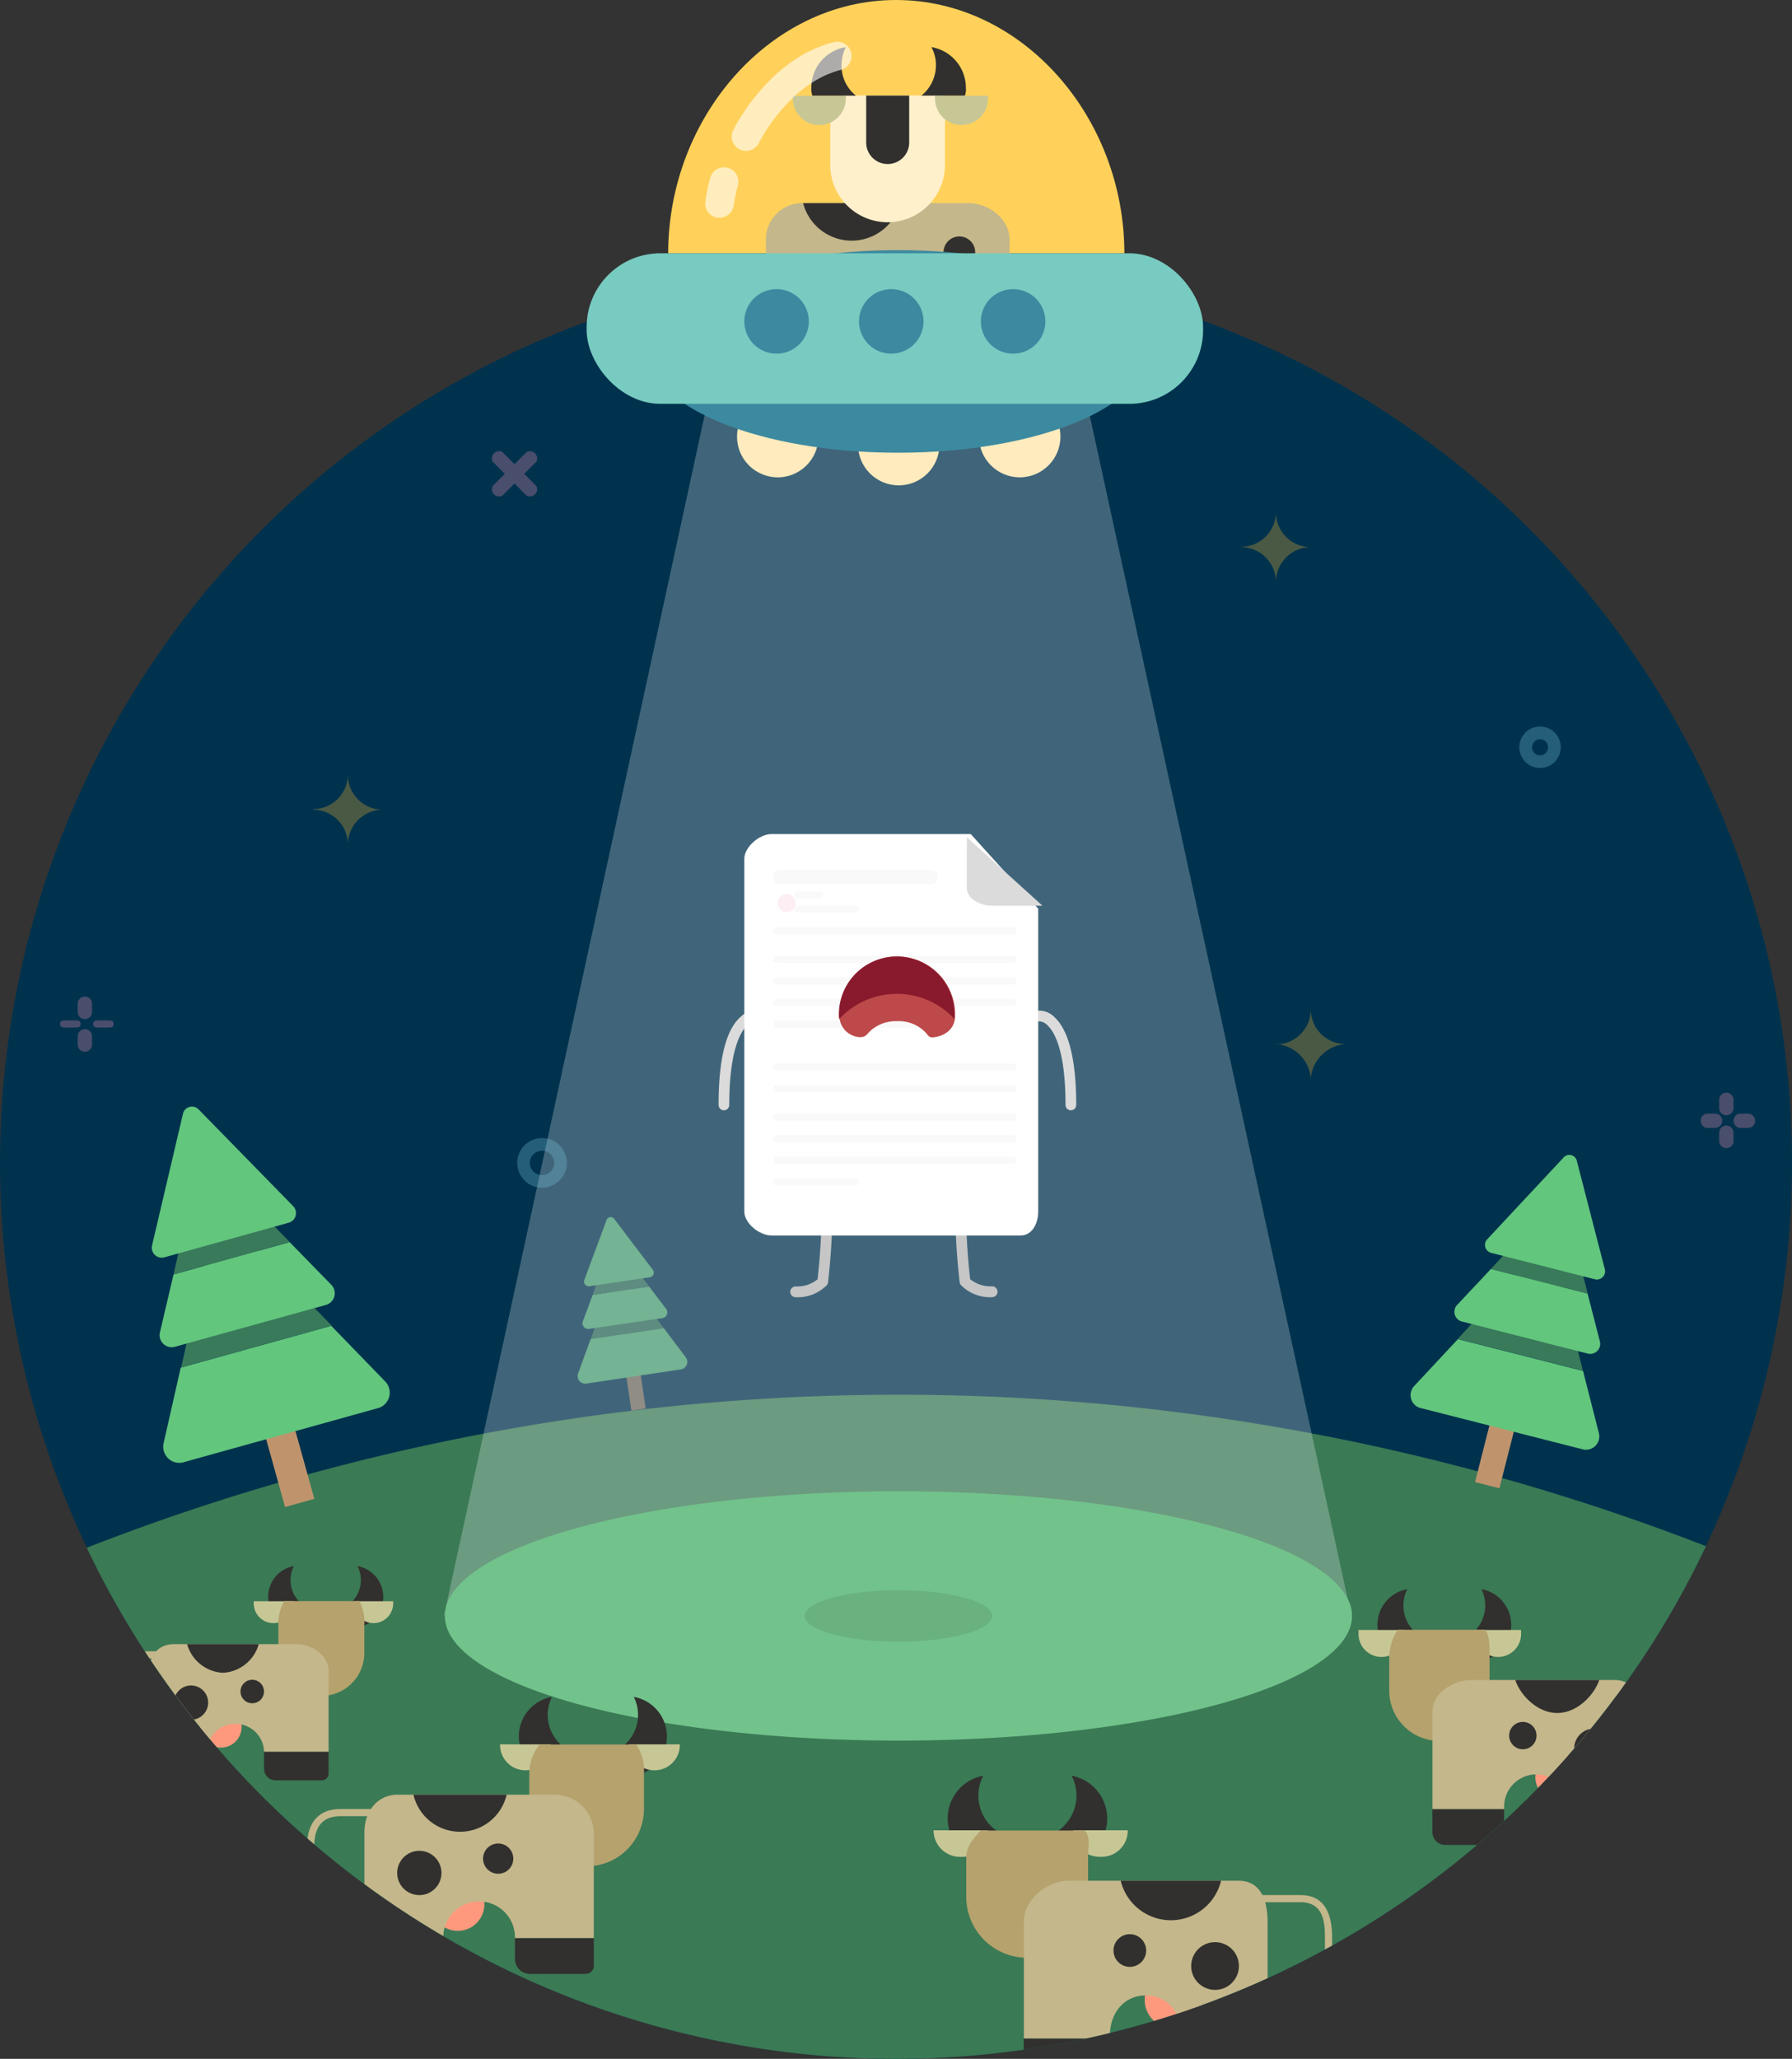 <svg id="圖層_1" data-name="圖層 1" xmlns="http://www.w3.org/2000/svg" viewBox="0 0 250 287.18"><rect x="0" y="0" width="250" height="287.18" fill="#333333" stroke="none"/><defs><style>.cls-1{fill:none}.cls-2{fill:#00324e}.cls-3{opacity:.7}.cls-4{fill:#997e63}.cls-5,.cls-7{fill:#62c67d}.cls-6{fill:#397a5a}.cls-24,.cls-25,.cls-33,.cls-34,.cls-7{fill-rule:evenodd}.cls-8{fill:#3a7a55}.cls-9{opacity:.25}.cls-10,.cls-24{fill:#fff}.cls-11{fill:#72c28b}.cls-12{fill:#69b27e}.cls-13{fill:#ffd15a}.cls-14{fill:#fe997d}.cls-15{fill:#c4b78b}.cls-16{fill:#31302e}.cls-17{fill:#fff0cc}.cls-18{fill:#c7c795}.cls-19{fill:#ffebbd}.cls-20{fill:#3c8aa0}.cls-21{fill:#78cbc1}.cls-22,.cls-25{fill:#dbdbdb}.cls-23{fill:#c6c6c6}.cls-26{opacity:.15}.cls-27,.cls-34{fill:#f48fb1}.cls-28{fill:#f9f9f9}.cls-29{fill:#bd494a}.cls-30{fill:#891a2d}.cls-31{opacity:.3}.cls-32{fill:#7bc5df}.cls-33{fill:#f8b62d}.cls-35{fill:#bf946d}.cls-36{clip-path:url(#clip-path)}.cls-37{fill:#b5a26d}.cls-38{opacity:.6}</style><clipPath id="clip-path"><circle id="_剪裁路徑_" data-name="&lt;剪裁路徑&gt;" class="cls-1" cx="125" cy="162.18" r="125"/></clipPath></defs><title>插圖切圖</title><g id="_群組_" data-name="&lt;群組&gt;"><g id="_群組_2" data-name="&lt;群組&gt;"><circle id="_路徑_" data-name="&lt;路徑&gt;" class="cls-2" cx="125" cy="162.18" r="125"/></g><g id="_群組_3" data-name="&lt;群組&gt;" class="cls-3"><g id="_群組_4" data-name="&lt;群組&gt;"><path id="_矩形_" data-name="&lt;矩形&gt;" class="cls-4" transform="rotate(-8.42 88.758 194.202)" d="M87.72 191.81h2.01v4.83h-2.01z"/></g><g id="_群組_5" data-name="&lt;群組&gt;"><path id="_路徑_2" data-name="&lt;路徑&gt;" class="cls-5" d="M80.66 191.55a1.06 1.06 0 0 0 1.07 1.45l13.32-2a1.06 1.06 0 0 0 .61-1.69l-3.07-4.07-10.18 1.51z"/></g><g id="_群組_6" data-name="&lt;群組&gt;"><path id="_路徑_3" data-name="&lt;路徑&gt;" class="cls-6" d="M85.5 178.26l-3.08 8.51 10.18-1.51-5.41-7.18a1 1 0 0 0-1.69.18z"/></g><g id="_群組_7" data-name="&lt;群組&gt;"><path id="_路徑_4" data-name="&lt;路徑&gt;" class="cls-5" d="M81.32 184.28a.8.8 0 0 0 .83 1.09l10.3-1.52a.8.8 0 0 0 .48-1.28l-2.37-3.12-7.87 1.17z"/></g><g id="_群組_8" data-name="&lt;群組&gt;"><path id="_路徑_5" data-name="&lt;路徑&gt;" class="cls-6" d="M85.07 174.06l-2.39 6.55 7.87-1.17-4.18-5.53a.74.74 0 0 0-1.3.15z"/></g><g id="_群組_9" data-name="&lt;群組&gt;"><path id="_路徑_6" data-name="&lt;路徑&gt;" class="cls-7" d="M81.52 178.53l3.1-8.35a.61.61 0 0 1 1.07-.16l5.38 7.09a.66.66 0 0 1-.39 1.05l-8.48 1.26a.66.66 0 0 1-.68-.89z"/></g></g><g id="_群組_10" data-name="&lt;群組&gt;"><g id="_群組_11" data-name="&lt;群組&gt;"><path id="_路徑_7" data-name="&lt;路徑&gt;" class="cls-8" d="M125 287.18a125 125 0 0 0 113-71.51 311 311 0 0 0-225.9.22A125 125 0 0 0 125 287.18z"/></g></g><g id="_群組_12" data-name="&lt;群組&gt;" class="cls-9"><path id="_路徑_8" data-name="&lt;路徑&gt;" class="cls-10" d="M188.52 225.33H61.95l36.48-168h53.46l36.63 168z"/></g><g id="_群組_13" data-name="&lt;群組&gt;"><ellipse id="_路徑_9" data-name="&lt;路徑&gt;" class="cls-11" cx="125.34" cy="225.4" rx="63.28" ry="17.39"/></g><g id="_群組_14" data-name="&lt;群組&gt;"><ellipse id="_路徑_10" data-name="&lt;路徑&gt;" class="cls-12" cx="125.34" cy="225.4" rx="13.07" ry="3.59"/></g><g id="_群組_15" data-name="&lt;群組&gt;"><g id="_群組_16" data-name="&lt;群組&gt;"><path id="_路徑_11" data-name="&lt;路徑&gt;" class="cls-13" d="M125 0c-17.53 0-31.78 16.33-31.78 35.33h63.64C156.86 16.33 142.62 0 125 0z"/></g><g id="_群組_17" data-name="&lt;群組&gt;"><g id="_群組_18" data-name="&lt;群組&gt;"><circle id="_路徑_12" data-name="&lt;路徑&gt;" class="cls-14" cx="114.92" cy="40.48" r="3.89"/></g><g id="_群組_19" data-name="&lt;群組&gt;"><path id="_路徑_13" data-name="&lt;路徑&gt;" class="cls-15" d="M112.07 28.33H135c3 0 5.85 2.19 5.85 5.17v14.83h-11v.52a5.5 5.5 0 0 0-11 0v-.52h-12V33.51a5.07 5.07 0 0 1 5.22-5.18z"/></g><g id="_群組_20" data-name="&lt;群組&gt;"><path id="_路徑_14" data-name="&lt;路徑&gt;" class="cls-16" d="M125.59 28.33a7 7 0 0 1-13.55 0h13.55z"/></g><g id="_群組_21" data-name="&lt;群組&gt;"><circle id="_路徑_15" data-name="&lt;路徑&gt;" class="cls-16" cx="133.84" cy="35.19" r="2.21"/></g><g id="_群組_22" data-name="&lt;群組&gt;"><circle id="_路徑_16" data-name="&lt;路徑&gt;" class="cls-16" cx="125.89" cy="38.28" r="3.23"/></g><g id="_群組_23" data-name="&lt;群組&gt;"><g id="_群組_24" data-name="&lt;群組&gt;"><path id="_路徑_17" data-name="&lt;路徑&gt;" class="cls-17" d="M131.48 13.33c.81 1 .35 2.77.35 4.39V23a8 8 0 1 1-16 0v-5.3a7.6 7.6 0 0 1 1.54-4.39h14.1z"/></g><g id="_群組_25" data-name="&lt;群組&gt;"><g id="_群組_26" data-name="&lt;群組&gt;"><path id="_路徑_18" data-name="&lt;路徑&gt;" class="cls-18" d="M118 13.33a2.61 2.61 0 0 1 0 .41 3.7 3.7 0 1 1-7.4 0 2.34 2.34 0 0 1 0-.39h7.4z"/></g><g id="_群組_27" data-name="&lt;群組&gt;"><path id="_路徑_19" data-name="&lt;路徑&gt;" class="cls-18" d="M137.84 13.33a2.61 2.61 0 0 1 0 .41 3.7 3.7 0 1 1-7.4 0 2.34 2.34 0 0 1 0-.39h7.33z"/></g></g><g id="_群組_28" data-name="&lt;群組&gt;"><path id="_路徑_20" data-name="&lt;路徑&gt;" class="cls-16" d="M126.84 13.33v6.55a3 3 0 1 1-6 0v-6.55h6z"/></g><g id="_群組_29" data-name="&lt;群組&gt;"><path id="_路徑_21" data-name="&lt;路徑&gt;" class="cls-16" d="M119.4 13.33a5.33 5.33 0 0 1-2-4.23 5.43 5.43 0 0 1 .6-2.52 5.71 5.71 0 0 0-4.81 5.62 2.78 2.78 0 0 0 .14 1.14h6.06z"/></g><g id="_群組_30" data-name="&lt;群組&gt;"><path id="_路徑_22" data-name="&lt;路徑&gt;" class="cls-16" d="M128.55 13.33h6.06a2.5 2.5 0 0 0 .14-1.09 5.76 5.76 0 0 0-4.81-5.67 5.24 5.24 0 0 1 .63 2.48 5.43 5.43 0 0 1-2.02 4.28z"/></g></g></g><g id="_群組_31" data-name="&lt;群組&gt;"><circle id="_路徑_23" data-name="&lt;路徑&gt;" class="cls-19" cx="125.38" cy="62.02" r="5.68"/></g><g id="_群組_32" data-name="&lt;群組&gt;"><circle id="_路徑_24" data-name="&lt;路徑&gt;" class="cls-19" cx="108.5" cy="60.9" r="5.68"/></g><g id="_群組_33" data-name="&lt;群組&gt;"><circle id="_路徑_25" data-name="&lt;路徑&gt;" class="cls-19" cx="142.26" cy="60.9" r="5.68"/></g><g id="_群組_34" data-name="&lt;群組&gt;"><ellipse id="_路徑_26" data-name="&lt;路徑&gt;" class="cls-20" cx="125.3" cy="49.02" rx="34.78" ry="14.13"/></g><g id="_群組_35" data-name="&lt;群組&gt;"><rect id="_矩形_2" data-name="&lt;矩形&gt;" class="cls-21" x="81.84" y="35.33" width="86" height="21" rx="10.29" ry="10.29"/></g><g id="_群組_36" data-name="&lt;群組&gt;"><path id="_路徑_27" data-name="&lt;路徑&gt;" class="cls-20" d="M128.84 44.83a4.5 4.5 0 0 1-4.5 4.5 4.5 4.5 0 0 1-4.5-4.5 4.5 4.5 0 0 1 4.5-4.5 4.5 4.5 0 0 1 4.5 4.5z"/></g><g id="_群組_37" data-name="&lt;群組&gt;"><path id="_路徑_28" data-name="&lt;路徑&gt;" class="cls-20" d="M112.84 44.83a4.5 4.5 0 0 1-4.5 4.5 4.5 4.5 0 0 1-4.5-4.5 4.5 4.5 0 0 1 4.5-4.5 4.5 4.5 0 0 1 4.5 4.5z"/></g><g id="_群組_38" data-name="&lt;群組&gt;"><path id="_路徑_29" data-name="&lt;路徑&gt;" class="cls-20" d="M145.84 44.83a4.5 4.5 0 0 1-4.5 4.5 4.5 4.5 0 0 1-4.5-4.5 4.5 4.5 0 0 1 4.5-4.5 4.5 4.5 0 0 1 4.5 4.5z"/></g></g><g id="_群組_39" data-name="&lt;群組&gt;"><path id="_路徑_30" data-name="&lt;路徑&gt;" class="cls-22" d="M101 154.87a.75.75 0 0 1-.75-.75c0-6.31 1-10.44 3.05-12.26a3 3 0 0 1 2.17-.89.75.75 0 0 1-.14 1.49 1.47 1.47 0 0 0-1.12.59c-.92.89-2.47 3.52-2.47 11.06a.75.75 0 0 1-.74.76z"/></g><g id="_群組_40" data-name="&lt;群組&gt;"><path id="_路徑_31" data-name="&lt;路徑&gt;" class="cls-23" d="M111 180.94a.75.75 0 1 1 0-1.5 4.49 4.49 0 0 0 3.06-1 94 94 0 0 0 .58-9.69.75.75 0 0 1 1.5 0 95.31 95.31 0 0 1-.62 10.12.75.75 0 0 1-.16.38 5.68 5.68 0 0 1-4.36 1.69z"/></g><g id="_群組_41" data-name="&lt;群組&gt;"><path id="_路徑_32" data-name="&lt;路徑&gt;" class="cls-23" d="M138.4 180.94a5.68 5.68 0 0 1-4.36-1.71.75.75 0 0 1-.16-.38 95.16 95.16 0 0 1-.62-10.12.75.75 0 0 1 1.5 0 93.79 93.79 0 0 0 .58 9.69 4.48 4.48 0 0 0 3.06 1 .75.75 0 0 1 0 1.52z"/></g><g id="_群組_42" data-name="&lt;群組&gt;"><path id="_路徑_33" data-name="&lt;路徑&gt;" class="cls-22" d="M149.4 154.87a.75.75 0 0 1-.75-.75c0-7.55-1.55-10.17-2.47-11.06a1.75 1.75 0 0 0-1.12-.59.78.78 0 0 1-.79-.7.74.74 0 0 1 .65-.8 3 3 0 0 1 2.17.89c2 1.82 3.05 5.94 3.05 12.26a.75.75 0 0 1-.74.75z"/></g><g id="_群組_43" data-name="&lt;群組&gt;"><g id="_群組_44" data-name="&lt;群組&gt;"><path id="_路徑_34" data-name="&lt;路徑&gt;" class="cls-24" d="M142.38 172.33h-34.76c-1.66 0-3.78-1.68-3.78-3.34v-49.2c0-1.66 2.12-3.45 3.78-3.45h27.81l9.41 10.41V169c0 1.65-.84 3.33-2.46 3.33z"/></g><g id="_群組_45" data-name="&lt;群組&gt;"><path id="_路徑_35" data-name="&lt;路徑&gt;" class="cls-25" d="M138.43 126.33h7l-10.55-9.55v7c-.04 1.62 1.89 2.55 3.55 2.55z"/></g><g id="_群組_46" data-name="&lt;群組&gt;" class="cls-26"><circle id="_路徑_36" data-name="&lt;路徑&gt;" class="cls-27" cx="109.74" cy="125.97" r="1.26"/></g><g id="_群組_47" data-name="&lt;群組&gt;"><g id="_群組_48" data-name="&lt;群組&gt;"><rect id="_矩形_3" data-name="&lt;矩形&gt;" class="cls-28" x="107.84" y="121.33" width="23" height="2" rx=".88" ry=".88"/></g><g id="_群組_49" data-name="&lt;群組&gt;"><path id="_路徑_37" data-name="&lt;路徑&gt;" class="cls-28" d="M114.84 124.83a.5.5 0 0 1-.5.5h-3a.5.5 0 0 1-.5-.5.5.5 0 0 1 .5-.5h3a.5.5 0 0 1 .5.5z"/></g><g id="_群組_50" data-name="&lt;群組&gt;"><path id="_路徑_38" data-name="&lt;路徑&gt;" class="cls-28" d="M119.84 126.83a.5.5 0 0 1-.5.5h-8a.5.5 0 0 1-.5-.5.5.5 0 0 1 .5-.5h8a.5.5 0 0 1 .5.5z"/></g><g id="_群組_51" data-name="&lt;群組&gt;"><path id="_路徑_39" data-name="&lt;路徑&gt;" class="cls-28" d="M141.84 129.83a.5.5 0 0 1-.5.5h-33a.5.5 0 0 1-.5-.5.5.5 0 0 1 .5-.5h33a.5.5 0 0 1 .5.5z"/></g><g id="_群組_52" data-name="&lt;群組&gt;"><path id="_路徑_40" data-name="&lt;路徑&gt;" class="cls-28" d="M141.84 133.83a.5.5 0 0 1-.5.5h-33a.5.5 0 0 1-.5-.5.5.5 0 0 1 .5-.5h33a.5.5 0 0 1 .5.5z"/></g><g id="_群組_53" data-name="&lt;群組&gt;"><path id="_路徑_41" data-name="&lt;路徑&gt;" class="cls-28" d="M141.84 136.83a.5.5 0 0 1-.5.5h-33a.5.5 0 0 1-.5-.5.5.5 0 0 1 .5-.5h33a.5.5 0 0 1 .5.5z"/></g><g id="_群組_54" data-name="&lt;群組&gt;"><path id="_路徑_42" data-name="&lt;路徑&gt;" class="cls-28" d="M141.84 139.83a.5.5 0 0 1-.5.5h-33a.5.5 0 0 1-.5-.5.5.5 0 0 1 .5-.5h33a.5.5 0 0 1 .5.5z"/></g><g id="_群組_55" data-name="&lt;群組&gt;"><path id="_路徑_43" data-name="&lt;路徑&gt;" class="cls-28" d="M130.84 142.83a.5.5 0 0 1-.5.5h-22a.5.5 0 0 1-.5-.5.5.5 0 0 1 .5-.5h22a.5.5 0 0 1 .5.5z"/></g><g id="_群組_56" data-name="&lt;群組&gt;"><path id="_路徑_44" data-name="&lt;路徑&gt;" class="cls-28" d="M141.84 148.83a.5.5 0 0 1-.5.5h-33a.5.5 0 0 1-.5-.5.5.5 0 0 1 .5-.5h33a.5.5 0 0 1 .5.5z"/></g><g id="_群組_57" data-name="&lt;群組&gt;"><path id="_路徑_45" data-name="&lt;路徑&gt;" class="cls-28" d="M141.84 151.83a.5.5 0 0 1-.5.5h-33a.5.5 0 0 1-.5-.5.5.5 0 0 1 .5-.5h33a.5.5 0 0 1 .5.5z"/></g><g id="_群組_58" data-name="&lt;群組&gt;"><path id="_路徑_46" data-name="&lt;路徑&gt;" class="cls-28" d="M141.84 155.83a.5.5 0 0 1-.5.5h-33a.5.5 0 0 1-.5-.5.5.5 0 0 1 .5-.5h33a.5.5 0 0 1 .5.5z"/></g><g id="_群組_59" data-name="&lt;群組&gt;"><path id="_路徑_47" data-name="&lt;路徑&gt;" class="cls-28" d="M141.84 158.83a.5.5 0 0 1-.5.5h-33a.5.5 0 0 1-.5-.5.5.5 0 0 1 .5-.5h33a.5.5 0 0 1 .5.5z"/></g><g id="_群組_60" data-name="&lt;群組&gt;"><path id="_路徑_48" data-name="&lt;路徑&gt;" class="cls-28" d="M141.84 161.83a.5.5 0 0 1-.5.5h-33a.5.5 0 0 1-.5-.5.5.5 0 0 1 .5-.5h33a.5.5 0 0 1 .5.5z"/></g><g id="_群組_61" data-name="&lt;群組&gt;"><rect id="_矩形_4" data-name="&lt;矩形&gt;" class="cls-28" x="107.84" y="164.33" width="12" height="1" rx=".38" ry=".38"/></g></g></g><g id="_群組_62" data-name="&lt;群組&gt;"><path id="_路徑_49" data-name="&lt;路徑&gt;" class="cls-29" d="M133.24 141.49a8.07 8.07 0 0 0-16.14 0v.24a3 3 0 0 0 2.75 2.93h.11a1.26 1.26 0 0 0 1.09-.47l.12-.15a5.26 5.26 0 0 1 4-1.6 5.13 5.13 0 0 1 4.15 1.79l.06.09a.83.83 0 0 0 .65.38h.07c1.75-.15 3.14-1.2 3.14-3 .01-.04 0-.17 0-.21z"/></g><g id="_群組_63" data-name="&lt;群組&gt;"><g id="_群組_64" data-name="&lt;群組&gt;"><path id="_路徑_50" data-name="&lt;路徑&gt;" class="cls-30" d="M125.17 138.63a10.93 10.93 0 0 1 8 3.52 3 3 0 0 0 0-.43v-.23a8.07 8.07 0 0 0-16.14 0v.24a3.14 3.14 0 0 0 .05.42 10.93 10.93 0 0 1 8.09-3.52z"/></g></g><g id="_群組_65" data-name="&lt;群組&gt;" class="cls-31"><g id="_群組_66" data-name="&lt;群組&gt;"><g id="_群組_67" data-name="&lt;群組&gt;"><path id="_複合路徑_" data-name="&lt;複合路徑&gt;" class="cls-32" d="M75.62 165.67a3.46 3.46 0 1 1 3.46-3.46 3.47 3.47 0 0 1-3.46 3.46zm0-5.16a1.7 1.7 0 1 0 1.7 1.7 1.7 1.7 0 0 0-1.7-1.7z"/></g></g><g id="_群組_68" data-name="&lt;群組&gt;"><path id="_路徑_51" data-name="&lt;路徑&gt;" class="cls-33" d="M178 145.72v-.09a5.26 5.26 0 0 1 4.87 4.71 5.26 5.26 0 0 1 4.87-4.71 4.84 4.84 0 0 1-4.87-4.84 4.9 4.9 0 0 1-4.87 4.9"/></g><g id="_群組_69" data-name="&lt;群組&gt;"><path id="_路徑_52" data-name="&lt;路徑&gt;" class="cls-33" d="M173.11 76.32a4.87 4.87 0 0 1 4.89 4.83 4.88 4.88 0 0 1 4.87-4.83 4.87 4.87 0 0 1-4.87-4.91 4.87 4.87 0 0 1-4.87 4.87s-.02.03-.02.04z"/></g><g id="_群組_70" data-name="&lt;群組&gt;"><g id="_群組_71" data-name="&lt;群組&gt;"><path id="_複合路徑_2" data-name="&lt;複合路徑&gt;" class="cls-32" d="M214.85 107.12a2.89 2.89 0 1 1 2.89-2.89 2.89 2.89 0 0 1-2.89 2.89zm0-4a1.12 1.12 0 1 0 1.12 1.12 1.12 1.12 0 0 0-1.12-1.13z"/></g></g><g id="_群組_72" data-name="&lt;群組&gt;"><path id="_路徑_53" data-name="&lt;路徑&gt;" class="cls-34" d="M74.82 67.78l-1.69-1.69 1.69-1.69a1 1 0 0 0-1.35-1.35l-1.69 1.69-1.69-1.69a1 1 0 0 0-1.35 1.35l1.69 1.69-1.69 1.69a1 1 0 0 0 1.35 1.35l1.69-1.69 1.69 1.69a1 1 0 0 0 1.35-1.35z"/></g><g id="_群組_73" data-name="&lt;群組&gt;"><g id="_群組_74" data-name="&lt;群組&gt;"><path id="_路徑_54" data-name="&lt;路徑&gt;" class="cls-34" d="M8.38 142.83c0-.47.39-.5.86-.5h1.15c.47 0 .86 0 .86.5s-.39.5-.86.5H9.24c-.48 0-.86-.02-.86-.5z"/></g><g id="_群組_75" data-name="&lt;群組&gt;"><path id="_路徑_55" data-name="&lt;路徑&gt;" class="cls-34" d="M13 142.83c0-.47.39-.5.86-.5H15c.47 0 .86 0 .86.5s-.39.5-.86.5h-1.18c-.47 0-.82-.02-.82-.5z"/></g><g id="_群組_76" data-name="&lt;群組&gt;"><path id="_路徑_56" data-name="&lt;路徑&gt;" class="cls-34" d="M10.84 140a1 1 0 0 1 2 0v1.15a1 1 0 0 1-2 0V140z"/></g><g id="_群組_77" data-name="&lt;群組&gt;"><path id="_路徑_57" data-name="&lt;路徑&gt;" class="cls-34" d="M10.84 144.55a1 1 0 0 1 2 0v1.15a1 1 0 0 1-2 0v-1.15z"/></g></g><g id="_群組_78" data-name="&lt;群組&gt;"><g id="_群組_79" data-name="&lt;群組&gt;"><path id="_路徑_58" data-name="&lt;路徑&gt;" class="cls-34" d="M237.26 156.33a1 1 0 0 1 .86-1h1.15a1 1 0 0 1 0 2h-1.15a1 1 0 0 1-.86-1z"/></g><g id="_群組_80" data-name="&lt;群組&gt;"><path id="_路徑_59" data-name="&lt;路徑&gt;" class="cls-34" d="M241.85 156.33a1 1 0 0 1 .86-1h1.15a1 1 0 0 1 0 2h-1.15a1 1 0 0 1-.86-1z"/></g><g id="_群組_81" data-name="&lt;群組&gt;"><path id="_路徑_60" data-name="&lt;路徑&gt;" class="cls-34" d="M239.84 153.41a1 1 0 0 1 2 0v1.15a1 1 0 0 1-2 0v-1.15z"/></g><g id="_群組_82" data-name="&lt;群組&gt;"><path id="_路徑_61" data-name="&lt;路徑&gt;" class="cls-34" d="M239.84 158a1 1 0 0 1 2 0v1.15a1 1 0 0 1-2 0V158z"/></g></g><g id="_群組_83" data-name="&lt;群組&gt;"><path id="_路徑_62" data-name="&lt;路徑&gt;" class="cls-33" d="M43.66 112.94a4.87 4.87 0 0 1 4.87 4.83 4.88 4.88 0 0 1 4.87-4.83 4.87 4.87 0 0 1-4.87-4.94 4.87 4.87 0 0 1-4.87 4.87v.07z"/></g></g><g id="_群組_84" data-name="&lt;群組&gt;"><g id="_群組_85" data-name="&lt;群組&gt;"><path id="_矩形_5" data-name="&lt;矩形&gt;" class="cls-35" transform="rotate(-15.56 40.47 204.748)" d="M38.33 199.62h4.24v10.2h-4.24z"/></g><g id="_群組_86" data-name="&lt;群組&gt;"><path id="_路徑_63" data-name="&lt;路徑&gt;" class="cls-5" d="M22.84 201.24a2.25 2.25 0 0 0 2.63 2.76l27.41-7.63a2.25 2.25 0 0 0 .83-3.71l-7.5-7.73-21 5.84z"/></g><g id="_群組_87" data-name="&lt;群組&gt;"><path id="_路徑_64" data-name="&lt;路徑&gt;" class="cls-6" d="M29.5 172.1l-4.23 18.64 21-5.84L33 171.28a2 2 0 0 0-3.5.82z"/></g><g id="_群組_88" data-name="&lt;群組&gt;"><path id="_路徑_65" data-name="&lt;路徑&gt;" class="cls-5" d="M22.32 185.81a1.69 1.69 0 0 0 2 2.07L45.53 182a1.69 1.69 0 0 0 .66-2.82l-5.78-5.92-16.2 4.51z"/></g><g id="_群組_89" data-name="&lt;群組&gt;"><path id="_路徑_66" data-name="&lt;路徑&gt;" class="cls-6" d="M27.5 163.4l-3.29 14.35 16.2-4.51-10.21-10.51a1.57 1.57 0 0 0-2.7.67z"/></g><g id="_群組_90" data-name="&lt;群組&gt;"><path id="_路徑_67" data-name="&lt;路徑&gt;" class="cls-7" d="M21.22 173.69l4.3-18.31a1.29 1.29 0 0 1 2.21-.61l13.15 13.45a1.39 1.39 0 0 1-.54 2.31l-17.45 4.86a1.39 1.39 0 0 1-1.67-1.7z"/></g></g><g id="_群組_91" data-name="&lt;群組&gt;"><g id="_群組_92" data-name="&lt;群組&gt;"><path id="_矩形_6" data-name="&lt;矩形&gt;" class="cls-35" transform="rotate(14.28 208.522 203.06)" d="M206.77 198.84h3.51v8.45h-3.51z"/></g><g id="_群組_93" data-name="&lt;群組&gt;"><path id="_路徑_68" data-name="&lt;路徑&gt;" class="cls-5" d="M197.31 193.31a1.86 1.86 0 0 0 .76 3.06l22.85 5.82a1.86 1.86 0 0 0 2.13-2.32l-2.2-8.64-17.46-4.44z"/></g><g id="_群組_94" data-name="&lt;群組&gt;"><path id="_路徑_69" data-name="&lt;路徑&gt;" class="cls-6" d="M214.1 175.11l-10.73 11.65 17.46 4.44L217 176a1.68 1.68 0 0 0-2.9-.89z"/></g><g id="_群組_95" data-name="&lt;群組&gt;"><path id="_路徑_70" data-name="&lt;路徑&gt;" class="cls-5" d="M203.3 182a1.4 1.4 0 0 0 .6 2.32l17.66 4.5a1.4 1.4 0 0 0 1.63-1.75l-1.71-6.64L208 177z"/></g><g id="_群組_96" data-name="&lt;群組&gt;"><path id="_路徑_71" data-name="&lt;路徑&gt;" class="cls-6" d="M216.26 168l-8.26 9 13.5 3.44-3-11.76a1.3 1.3 0 0 0-2.24-.68z"/></g><g id="_群組_97" data-name="&lt;群組&gt;"><path id="_路徑_72" data-name="&lt;路徑&gt;" class="cls-7" d="M207.5 172.84l10.64-11.39a1.07 1.07 0 0 1 1.84.47l3.9 15.09a1.15 1.15 0 0 1-1.34 1.44l-14.54-3.7a1.15 1.15 0 0 1-.5-1.91z"/></g></g><g class="cls-36" id="_剪裁群組_" data-name="&lt;剪裁群組&gt;"><g id="_群組_98" data-name="&lt;群組&gt;"><g id="_群組_99" data-name="&lt;群組&gt;"><circle id="_路徑_73" data-name="&lt;路徑&gt;" class="cls-14" cx="217.55" cy="247.85" r="3.36"/></g><g id="_群組_100" data-name="&lt;群組&gt;"><path id="_路徑_74" data-name="&lt;路徑&gt;" class="cls-15" d="M235.84 243.33h-1v-2.78c0-4.22-1.76-4.22-2.47-4.22h-7.53v-1h7.53c1.77 0 3.47.91 3.47 5.22v2.78z"/></g><g id="_群組_101" data-name="&lt;群組&gt;"><g id="_群組_102" data-name="&lt;群組&gt;"><path id="_路徑_75" data-name="&lt;路徑&gt;" class="cls-16" d="M200.86 229a5.06 5.06 0 0 1-4.53-7.34 5.07 5.07 0 1 0 5.44 7.25 5.08 5.08 0 0 1-.91.09z"/></g><g id="_群組_103" data-name="&lt;群組&gt;"><path id="_路徑_76" data-name="&lt;路徑&gt;" class="cls-16" d="M202.13 229a5.06 5.06 0 0 0 4.53-7.34 5.07 5.07 0 1 1-5.44 7.25 5.08 5.08 0 0 0 .91.09z"/></g></g><g id="_群組_104" data-name="&lt;群組&gt;"><path id="_矩形_7" data-name="&lt;矩形&gt;" class="cls-16" d="M200.89 252.33h7.17a1.78 1.78 0 0 1 1.78 1.78v3.22h-10v-4a1 1 0 0 1 1.05-1z" transform="rotate(180 204.835 254.835)"/></g><g id="_群組_105" data-name="&lt;群組&gt;"><path id="_矩形_8" data-name="&lt;矩形&gt;" class="cls-16" d="M219.89 252.33h7.17a1.77 1.77 0 0 1 1.77 1.77v3.23h-10v-3.94a1.06 1.06 0 0 1 1.06-1.06z" transform="rotate(180 223.835 254.835)"/></g><g id="_群組_106" data-name="&lt;群組&gt;"><g id="_群組_107" data-name="&lt;群組&gt;"><path id="_路徑_77" data-name="&lt;路徑&gt;" class="cls-18" d="M205.81 227.33a3.29 3.29 0 0 0 0 .41 3.2 3.2 0 1 0 6.39 0 2.74 2.74 0 0 0 0-.38h-6.33z"/></g><g id="_群組_108" data-name="&lt;群組&gt;"><path id="_路徑_78" data-name="&lt;路徑&gt;" class="cls-18" d="M189.53 227.33a3.29 3.29 0 0 0 0 .41 3.2 3.2 0 1 0 6.39 0 2.74 2.74 0 0 0 0-.38h-6.33z"/></g></g><g id="_群組_109" data-name="&lt;群組&gt;"><path id="_路徑_79" data-name="&lt;路徑&gt;" class="cls-37" d="M195 227.33a7.22 7.22 0 0 0-1.19 3.91v4.59a7 7 0 1 0 14 0v-4.59c0-1.4.09-2.91-.61-3.91H195z"/></g><g id="_群組_110" data-name="&lt;群組&gt;"><path id="_矩形_9" data-name="&lt;矩形&gt;" class="cls-16" d="M233.84 243.33h4v6h-4z"/></g><g id="_群組_111" data-name="&lt;群組&gt;"><path id="_路徑_80" data-name="&lt;路徑&gt;" class="cls-15" d="M225.13 234.33h-19.81c-2.58 0-5.48 1.83-5.48 4.41v13.59h10V252a4.5 4.5 0 1 1 9 0v.32h10v-13.57c0-2.58-1.13-4.42-3.71-4.42z"/></g><g id="_群組_112" data-name="&lt;群組&gt;"><path id="_路徑_81" data-name="&lt;路徑&gt;" class="cls-16" d="M211.39 234.33c.64 2 3 4.61 5.86 4.61s5.21-2.61 5.86-4.61h-11.72z"/></g><g id="_群組_113" data-name="&lt;群組&gt;"><circle id="_路徑_82" data-name="&lt;路徑&gt;" class="cls-16" cx="212.45" cy="242.09" r="1.91"/></g><g id="_群組_114" data-name="&lt;群組&gt;"><circle id="_路徑_83" data-name="&lt;路徑&gt;" class="cls-16" cx="222.4" cy="243.9" r="2.79"/></g></g><g id="_群組_115" data-name="&lt;群組&gt;"><g id="_群組_116" data-name="&lt;群組&gt;"><circle id="_路徑_84" data-name="&lt;路徑&gt;" class="cls-14" cx="163.71" cy="278.94" r="4.02"/></g><g id="_群組_117" data-name="&lt;群組&gt;"><path id="_路徑_85" data-name="&lt;路徑&gt;" class="cls-15" d="M185.84 273.33h-1v-3.1c0-2.23-.26-4.9-3.42-4.9h-8.58v-1h8.58c3.07 0 4.42 2.15 4.42 5.9v3.1z"/></g><g id="_群組_118" data-name="&lt;群組&gt;"><g id="_群組_119" data-name="&lt;群組&gt;"><path id="_路徑_86" data-name="&lt;路徑&gt;" class="cls-16" d="M142.58 256.46a6 6 0 0 1-5.41-8.77 6.05 6.05 0 1 0 6.5 8.66 6.07 6.07 0 0 1-1.09.11z"/></g><g id="_群組_120" data-name="&lt;群組&gt;"><path id="_路徑_87" data-name="&lt;路徑&gt;" class="cls-16" d="M144.09 256.46a6 6 0 0 0 5.41-8.77 6.05 6.05 0 1 1-6.5 8.66 6.07 6.07 0 0 0 1.09.11z"/></g></g><g id="_群組_121" data-name="&lt;群組&gt;"><path id="_矩形_10" data-name="&lt;矩形&gt;" class="cls-16" d="M144.22 284.33H153a1.85 1.85 0 0 1 1.85 1.85v4.15h-12v-4.61a1.39 1.39 0 0 1 1.37-1.39z" transform="rotate(180 148.835 287.335)"/></g><g id="_群組_122" data-name="&lt;群組&gt;"><path id="_矩形_11" data-name="&lt;矩形&gt;" class="cls-16" d="M166.69 284.33H175a1.85 1.85 0 0 1 1.85 1.85v4.15h-12v-4.15a1.85 1.85 0 0 1 1.84-1.85z" transform="rotate(180 170.835 287.335)"/></g><g id="_群組_123" data-name="&lt;群組&gt;"><g id="_群組_124" data-name="&lt;群組&gt;"><path id="_路徑_88" data-name="&lt;路徑&gt;" class="cls-18" d="M149.69 255.33s0-.08 0 0a3.69 3.69 0 0 0 3.82 3.66 3.63 3.63 0 0 0 3.82-3.58v-.12h-7.57z"/></g><g id="_群組_125" data-name="&lt;群組&gt;"><path id="_路徑_89" data-name="&lt;路徑&gt;" class="cls-18" d="M130.24 255.33s0-.08 0 0A3.69 3.69 0 0 0 134 259a3.63 3.63 0 0 0 3.82-3.58v-.12h-7.57z"/></g></g><g id="_群組_126" data-name="&lt;群組&gt;"><path id="_路徑_90" data-name="&lt;路徑&gt;" class="cls-37" d="M136.8 255.33c-.84 1-2 2.1-2 3.77v5.48a8.5 8.5 0 1 0 17 0v-5.48c0-1.68.38-2.77-.46-3.77H136.8z"/></g><g id="_群組_127" data-name="&lt;群組&gt;"><path id="_矩形_12" data-name="&lt;矩形&gt;" class="cls-16" d="M182.84 273.33h5v8h-5z"/></g><g id="_群組_128" data-name="&lt;群組&gt;"><path id="_路徑_91" data-name="&lt;路徑&gt;" class="cls-15" d="M172.77 262.33H149.1c-3.08 0-6.26 2.65-6.26 5.73v16.27h12v-.41c0-3.08 1.92-5.59 5-5.59s5 2.51 5 5.59v.41h12v-16.26c0-3.07-.99-5.74-4.07-5.74z"/></g><g id="_群組_129" data-name="&lt;群組&gt;"><path id="_路徑_92" data-name="&lt;路徑&gt;" class="cls-16" d="M156.35 262.33a7.2 7.2 0 0 0 14 0h-14z"/></g><g id="_群組_130" data-name="&lt;群組&gt;"><circle id="_路徑_93" data-name="&lt;路徑&gt;" class="cls-16" cx="157.62" cy="272.07" r="2.28"/></g><g id="_群組_131" data-name="&lt;群組&gt;"><circle id="_路徑_94" data-name="&lt;路徑&gt;" class="cls-16" cx="169.51" cy="274.23" r="3.33"/></g></g><g id="_群組_132" data-name="&lt;群組&gt;"><g id="_群組_133" data-name="&lt;群組&gt;"><circle id="_路徑_95" data-name="&lt;路徑&gt;" class="cls-14" cx="63.86" cy="265.61" r="3.72"/></g><g id="_群組_134" data-name="&lt;群組&gt;"><path id="_路徑_96" data-name="&lt;路徑&gt;" class="cls-15" d="M43.84 260.33h-1v-2.79c0-3.51 1.79-5.21 4.64-5.21h7.36v1h-7.36c-2.27 0-3.64 1.26-3.64 4.21v2.79z"/></g><g id="_群組_135" data-name="&lt;群組&gt;"><g id="_群組_136" data-name="&lt;群組&gt;"><path id="_路徑_97" data-name="&lt;路徑&gt;" class="cls-16" d="M83.42 244.8a5.6 5.6 0 0 0 5-8.11 5.6 5.6 0 1 1-6 8 5.61 5.61 0 0 0 1 .11z"/></g><g id="_群組_137" data-name="&lt;群組&gt;"><path id="_路徑_98" data-name="&lt;路徑&gt;" class="cls-16" d="M82 244.8a5.6 5.6 0 0 1-5-8.11 5.6 5.6 0 1 0 6 8 5.61 5.61 0 0 1-1 .11z"/></g></g><g id="_群組_138" data-name="&lt;群組&gt;"><path id="_矩形_13" data-name="&lt;矩形&gt;" class="cls-16" d="M71.84 270.33h11v3.87a1.13 1.13 0 0 1-1.13 1.13h-7.78a2.09 2.09 0 0 1-2.09-2.09v-2.91z"/></g><g id="_群組_139" data-name="&lt;群組&gt;"><path id="_矩形_14" data-name="&lt;矩形&gt;" class="cls-16" d="M50.84 270.33h11v3.87a1.13 1.13 0 0 1-1.13 1.13h-7.95a1.92 1.92 0 0 1-1.92-1.92v-3.08z"/></g><g id="_群組_140" data-name="&lt;群組&gt;"><g id="_群組_141" data-name="&lt;群組&gt;"><path id="_路徑_99" data-name="&lt;路徑&gt;" class="cls-18" d="M76.84 243.33a.78.78 0 0 1 0 .25 3.54 3.54 0 0 1-7.07 0 1 1 0 0 1 0-.27h7z"/></g><g id="_群組_142" data-name="&lt;群組&gt;"><path id="_路徑_100" data-name="&lt;路徑&gt;" class="cls-18" d="M94.84 243.33a.78.78 0 0 1 0 .25 3.54 3.54 0 0 1-7.07 0 1 1 0 0 1 0-.27h7z"/></g></g><g id="_群組_143" data-name="&lt;群組&gt;"><path id="_路徑_101" data-name="&lt;路徑&gt;" class="cls-37" d="M88.76 243.33a6.32 6.32 0 0 1 1.08 3.92v5.07a8 8 0 0 1-16 0v-5.07a6.5 6.5 0 0 1 1.44-3.92h13.48z"/></g><g id="_群組_144" data-name="&lt;群組&gt;"><path id="_矩形_15" data-name="&lt;矩形&gt;" class="cls-16" transform="rotate(180 43.335 263.835)" d="M40.84 260.33h5v7h-5z"/></g><g id="_群組_145" data-name="&lt;群組&gt;"><path id="_路徑_102" data-name="&lt;路徑&gt;" class="cls-15" d="M55.48 250.33h21.91a5.46 5.46 0 0 1 5.45 5.21v14.79h-11v-.11a5 5 0 1 0-10 0v.11h-11v-14.78c0-2.85 1.79-5.22 4.64-5.22z"/></g><g id="_群組_146" data-name="&lt;群組&gt;"><path id="_路徑_103" data-name="&lt;路徑&gt;" class="cls-16" d="M70.68 250.33a6.67 6.67 0 0 1-13 0h13z"/></g><g id="_群組_147" data-name="&lt;群組&gt;"><circle id="_路徑_104" data-name="&lt;路徑&gt;" class="cls-16" cx="69.5" cy="259.25" r="2.11"/></g><g id="_群組_148" data-name="&lt;群組&gt;"><circle id="_路徑_105" data-name="&lt;路徑&gt;" class="cls-16" cx="58.5" cy="261.25" r="3.09"/></g></g><g id="_群組_149" data-name="&lt;群組&gt;"><g id="_群組_150" data-name="&lt;群組&gt;"><circle id="_路徑_106" data-name="&lt;路徑&gt;" class="cls-14" cx="30.82" cy="240.88" r="2.89"/></g><g id="_群組_151" data-name="&lt;群組&gt;"><path id="_路徑_107" data-name="&lt;路徑&gt;" class="cls-15" d="M14.84 236.33h-1v-1.71a4.1 4.1 0 0 1 4.27-4.29h5.73v1h-5.73a3.24 3.24 0 0 0-3.27 3.29v1.71z"/></g><g id="_群組_152" data-name="&lt;群組&gt;"><g id="_群組_153" data-name="&lt;群組&gt;"><path id="_路徑_108" data-name="&lt;路徑&gt;" class="cls-16" d="M46 224.74a4.34 4.34 0 0 0 3.88-6.29 4.35 4.35 0 1 1-4.66 6.22 4.36 4.36 0 0 0 .78.07z"/></g><g id="_群組_154" data-name="&lt;群組&gt;"><path id="_路徑_109" data-name="&lt;路徑&gt;" class="cls-16" d="M44.9 224.74a4.34 4.34 0 0 1-3.9-6.3 4.35 4.35 0 1 0 4.66 6.22 4.36 4.36 0 0 1-.76.08z"/></g></g><g id="_群組_155" data-name="&lt;群組&gt;"><path id="_矩形_16" data-name="&lt;矩形&gt;" class="cls-16" d="M36.84 244.33h9v3.05a.95.95 0 0 1-.95.95h-6.44a1.61 1.61 0 0 1-1.61-1.61v-2.39z"/></g><g id="_群組_156" data-name="&lt;群組&gt;"><path id="_矩形_17" data-name="&lt;矩形&gt;" class="cls-16" d="M20.84 244.33h8v3.12a.88.88 0 0 1-.88.88h-5.57a1.55 1.55 0 0 1-1.55-1.55v-2.45z"/></g><g id="_群組_157" data-name="&lt;群組&gt;"><g id="_群組_158" data-name="&lt;群組&gt;"><path id="_路徑_110" data-name="&lt;路徑&gt;" class="cls-18" d="M40.88 223.33a2.33 2.33 0 0 1 0 .33 2.74 2.74 0 1 1-5.48 0 2 2 0 0 1 0-.31h5.43z"/></g><g id="_群組_159" data-name="&lt;群組&gt;"><path id="_路徑_111" data-name="&lt;路徑&gt;" class="cls-18" d="M54.85 223.33a2.33 2.33 0 0 1 0 .33 2.74 2.74 0 1 1-5.48 0 2 2 0 0 1 0-.31h5.43z"/></g></g><g id="_群組_160" data-name="&lt;群組&gt;"><path id="_路徑_112" data-name="&lt;路徑&gt;" class="cls-37" d="M50.13 223.33a6.15 6.15 0 0 1 .7 3.3v3.93a6 6 0 1 1-12 0v-3.93a6.24 6.24 0 0 1 .83-3.3h10.47z"/></g><g id="_群組_161" data-name="&lt;群組&gt;"><path id="_矩形_18" data-name="&lt;矩形&gt;" class="cls-16" transform="rotate(180 14.835 239.835)" d="M12.84 237.33h4v5h-4z"/></g><g id="_群組_162" data-name="&lt;群組&gt;"><path id="_路徑_113" data-name="&lt;路徑&gt;" class="cls-15" d="M24.31 229.33h17c2.21 0 4.53 1.52 4.53 3.74v11.26h-9v.12a4 4 0 1 0-8 0v-.12h-8v-11.26c0-2.21 1.26-3.74 3.47-3.74z"/></g><g id="_群組_163" data-name="&lt;群組&gt;"><path id="_路徑_114" data-name="&lt;路徑&gt;" class="cls-16" d="M36.1 229.33a5.49 5.49 0 0 1-5 4 5.49 5.49 0 0 1-5-4h10z"/></g><g id="_群組_164" data-name="&lt;群組&gt;"><circle id="_路徑_115" data-name="&lt;路徑&gt;" class="cls-16" cx="35.19" cy="235.94" r="1.64"/></g><g id="_群組_165" data-name="&lt;群組&gt;"><circle id="_路徑_116" data-name="&lt;路徑&gt;" class="cls-16" cx="26.65" cy="237.49" r="2.39"/></g></g></g><g id="_群組_166" data-name="&lt;群組&gt;" class="cls-38"><path id="_路徑_117" data-name="&lt;路徑&gt;" class="cls-10" d="M104.08 21.05a2 2 0 0 1-1.8-2.87c.2-.4 4.93-9.94 13.95-12.28a2 2 0 1 1 1 3.87c-7.25 1.88-11.31 10.07-11.35 10.16a2 2 0 0 1-1.8 1.12z"/></g><g id="_群組_167" data-name="&lt;群組&gt;" class="cls-38"><path id="_路徑_118" data-name="&lt;路徑&gt;" class="cls-10" d="M100.39 30.37h-.3a2 2 0 0 1-1.68-2.27 21.94 21.94 0 0 1 .73-3.47 2 2 0 0 1 3.79 1.27 20.2 20.2 0 0 0-.57 2.79 2 2 0 0 1-1.97 1.68z"/></g></g></svg>